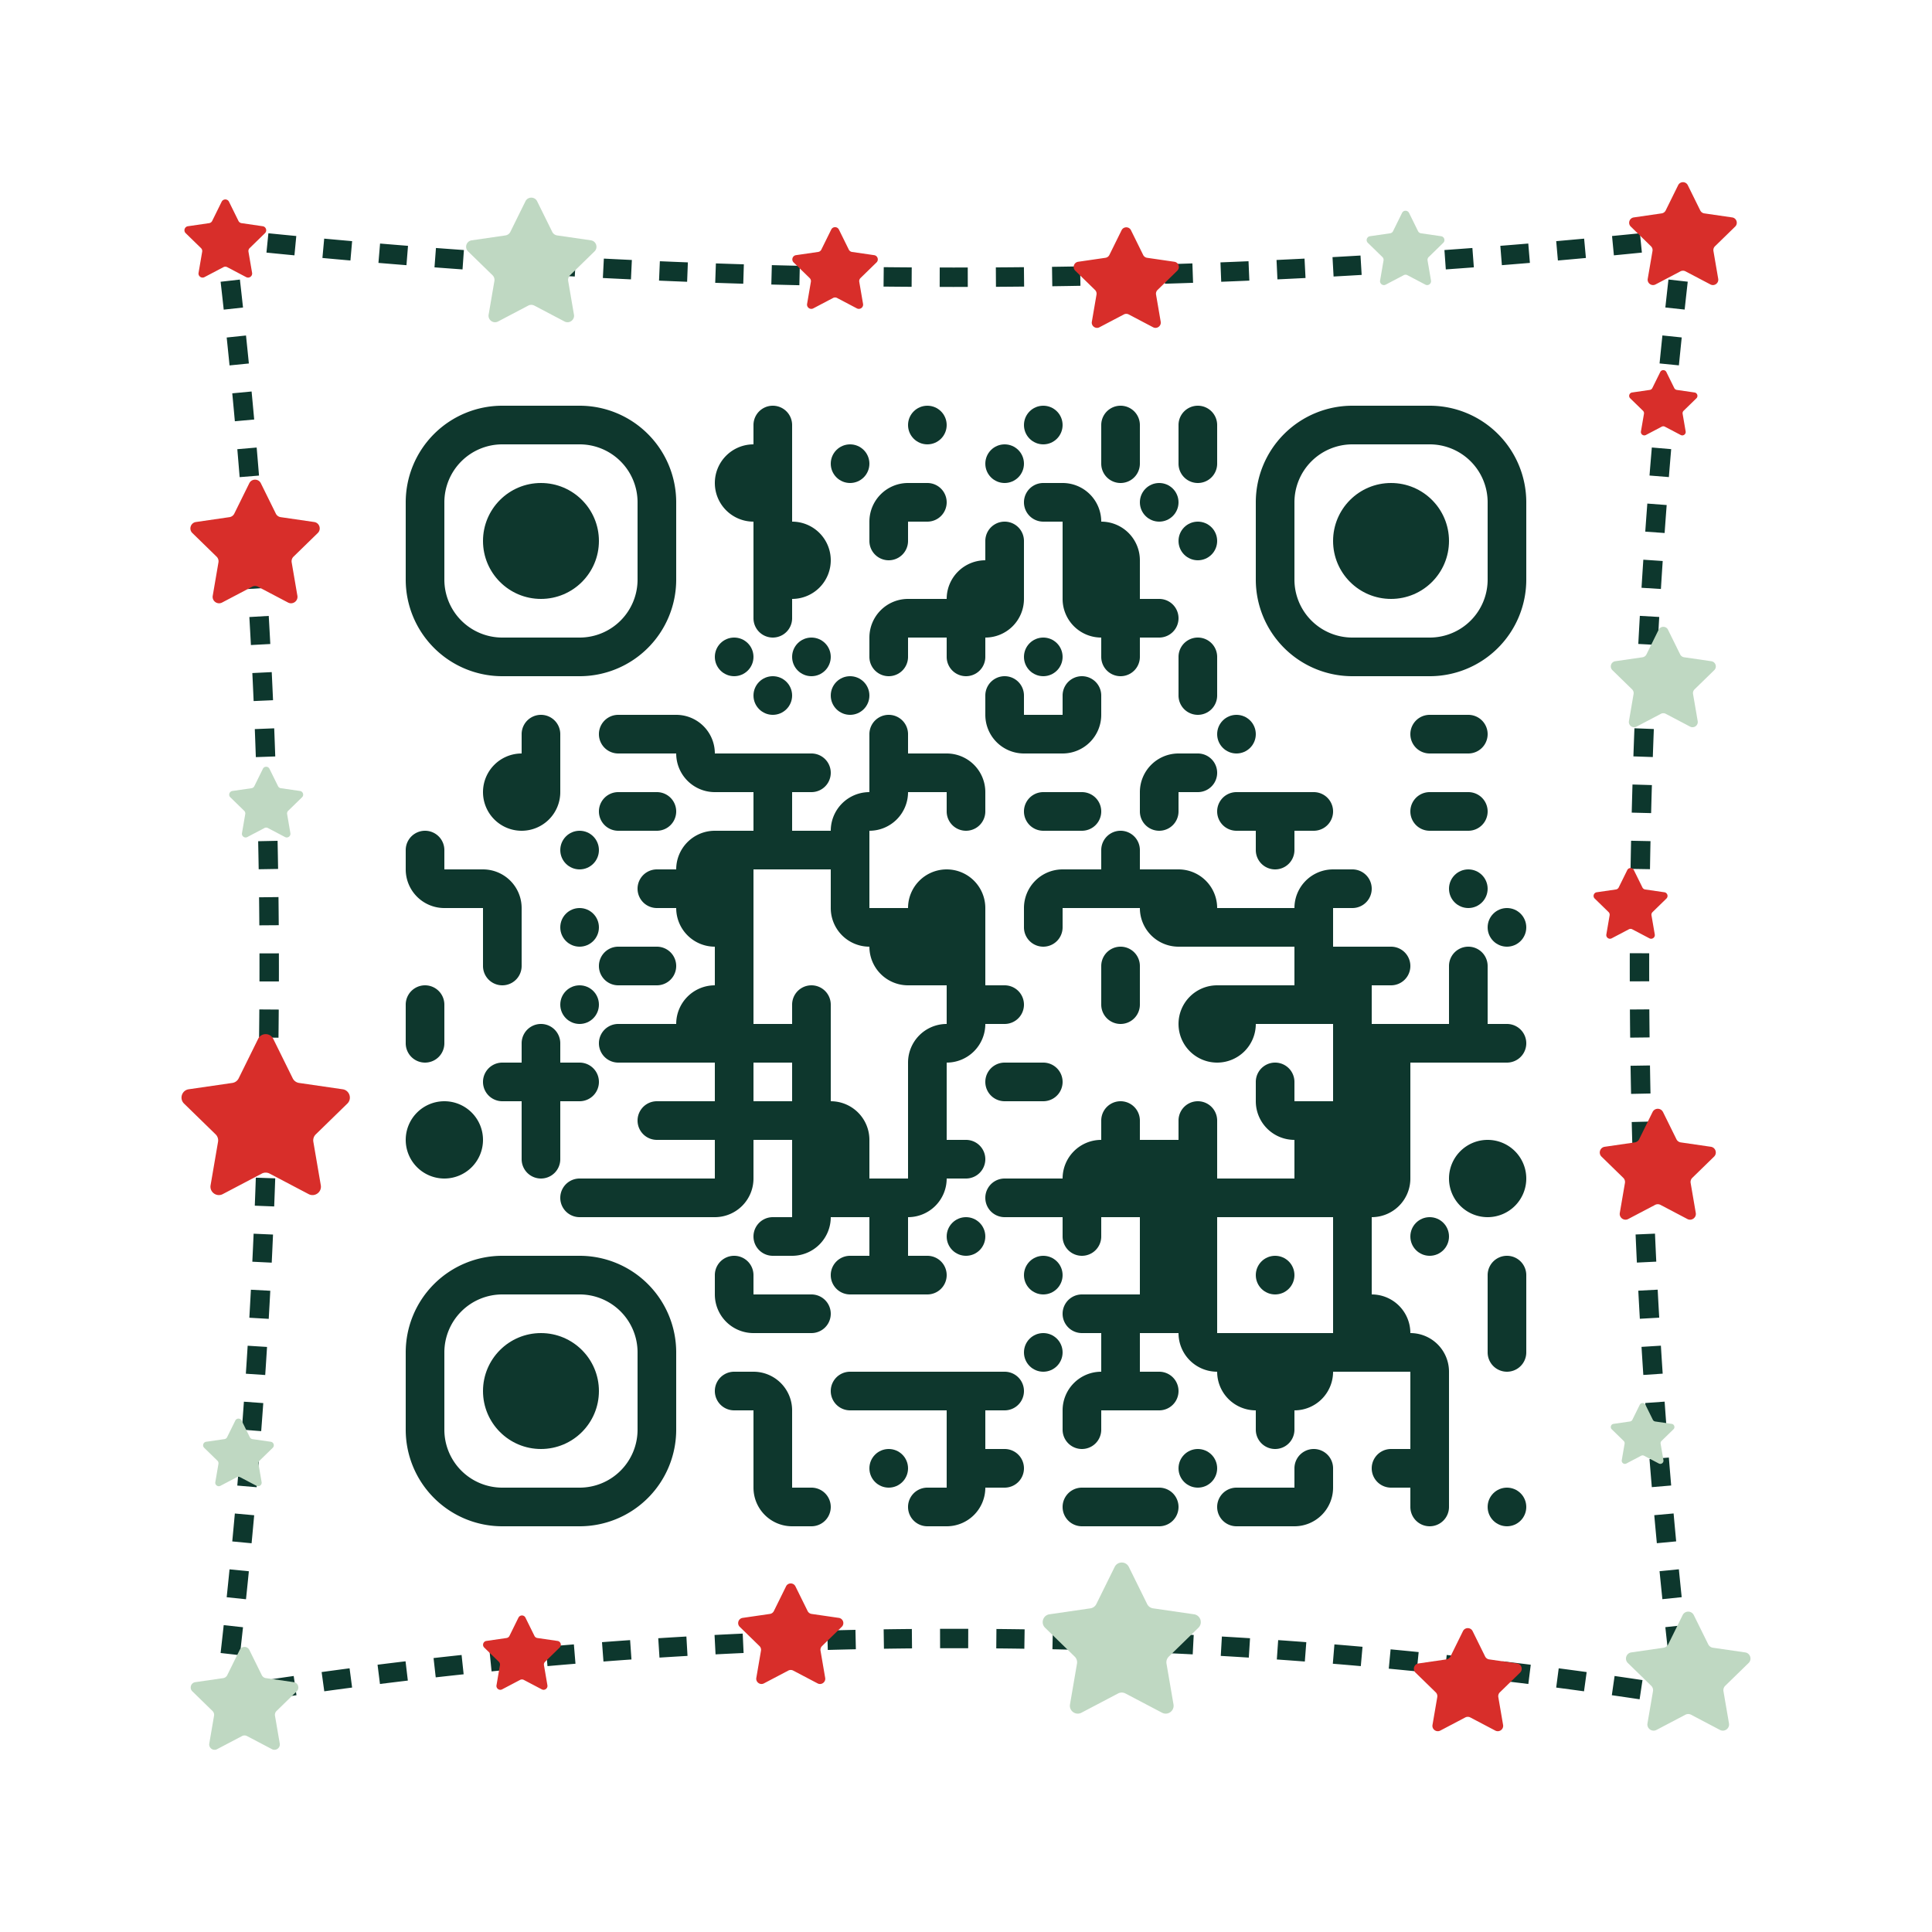 <svg id="svgQrWrapper" viewBox="0 0 300 300" xmlns="http://www.w3.org/2000/svg" xmlns:xlink="http://www.w3.org/1999/xlink" style="width: 100%; height: 100%; background-color: rgb(255, 255, 255, 0);"><svg xmlns="http://www.w3.org/2000/svg" viewBox="0 0 2000 2000" width="300" height="300" fill="none"><g><defs><style>.cls-chr61{fill:#d82e2a}.cls-chr62{fill:#bfd8c2}.cls-chr63{fill:#0d372d}</style></defs><path d="m1753.77 1767.89-13.15-2.09c-4.84-.77-9.69-1.54-14.57-2.3l3.1-19.86c.5.08 1 .16 1.5.23l-.18-1.51 19.96-2.34c.58 4.9 1.15 9.78 1.74 14.65l1.58 13.22ZM1697.32 1759.1c-9.52-1.43-19.2-2.85-28.76-4.22l2.86-19.9c9.6 1.38 19.32 2.81 28.88 4.24l-2.98 19.88Zm-1419.18 0-2.98-19.88c9.58-1.44 19.3-2.86 28.88-4.24l2.86 19.9c-9.54 1.37-19.22 2.79-28.76 4.22Zm1361.63-8.27c-9.56-1.31-19.26-2.62-28.81-3.87l2.62-19.93c9.59 1.26 19.33 2.57 28.93 3.89l-2.74 19.91Zm-1304.08 0-2.74-19.92c9.63-1.32 19.36-2.63 28.93-3.89l2.62 19.93c-9.53 1.25-19.22 2.55-28.81 3.87Zm1246.44-7.57c-9.56-1.2-19.27-2.38-28.86-3.52l2.38-19.96c9.62 1.15 19.37 2.33 28.98 3.54l-2.5 19.95Zm-1188.79 0-2.5-19.95c9.61-1.2 19.36-2.39 28.98-3.54l2.38 19.96c-9.58 1.14-19.29 2.32-28.86 3.52Zm1131.06-6.87c-9.58-1.08-19.3-2.15-28.9-3.17l2.13-19.99c9.64 1.03 19.4 2.1 29.02 3.18l-2.25 19.98Zm-1073.33 0-2.25-19.98c9.62-1.08 19.38-2.16 29.02-3.18l2.13 19.99c-9.59 1.02-19.32 2.09-28.9 3.17Zm1015.52-6.17c-9.59-.96-19.33-1.91-28.93-2.82l1.89-20.01c9.65.91 19.42 1.86 29.05 2.83l-2.01 20Zm-957.7 0-2.01-20c9.62-.97 19.4-1.92 29.05-2.83l1.89 20.01c-9.61.91-19.35 1.86-28.93 2.82Zm899.82-5.46c-9.58-.85-19.32-1.68-28.97-2.47l1.65-20.03c9.68.8 19.47 1.63 29.09 2.48l-1.77 20.02Zm-841.94 0-1.77-20.02c9.62-.85 19.41-1.68 29.09-2.48l1.65 20.03c-9.64.79-19.39 1.62-28.97 2.47Zm783.99-4.76c-9.65-.73-19.41-1.45-28.99-2.12l1.4-20.05c9.63.67 19.42 1.39 29.12 2.13l-1.53 20.04Zm-726.05 0-1.52-20.04c9.69-.74 19.49-1.45 29.11-2.13l1.4 20.05c-9.59.67-19.34 1.38-28.99 2.12Zm668.05-4.06c-9.66-.62-19.42-1.21-29.02-1.76l1.16-20.07c9.63.56 19.44 1.15 29.14 1.77l-1.28 20.06Zm-610.06 0-1.28-20.06c9.73-.62 19.54-1.22 29.14-1.77l1.16 20.07c-9.56.55-19.33 1.15-29.02 1.76Zm552.01-3.35c-9.61-.5-19.38-.97-29.04-1.41l.91-20.08c9.69.44 19.5.92 29.16 1.42l-1.04 20.08Zm-493.97 0-1.04-20.08c9.65-.5 19.46-.98 29.16-1.42l.92 20.08c-9.65.44-19.42.92-29.04 1.41Zm435.89-2.65c-9.65-.38-19.42-.74-29.05-1.06l.67-20.09c9.67.32 19.48.68 29.17 1.06l-.79 20.09Zm-377.81 0-.79-20.09c9.69-.38 19.51-.74 29.17-1.06l.67 20.09c-9.63.32-19.4.68-29.05 1.06Zm58.11-1.94-.55-20.09c9.72-.27 19.54-.5 29.18-.71l.43 20.1c-9.6.2-19.38.44-29.06.71Zm261.6 0c-9.65-.26-19.43-.5-29.06-.71l.43-20.1c9.67.21 19.49.44 29.18.71l-.55 20.09Zm-58.13-1.24c-9.63-.15-19.41-.27-29.07-.35l.18-20.1c9.7.09 19.52.21 29.19.35l-.3 20.1Zm-145.34 0-.3-20.1c9.67-.15 19.49-.27 29.19-.35l.18 20.1c-9.66.09-19.44.21-29.07.35Zm87.21-.53c-4.26-.01-8.54-.02-12.82-.02h-1.72c-4.85 0-9.7 0-14.54.02l-.06-20.1c4.86-.01 9.72-.02 14.6-.02h1.72c4.3 0 8.59 0 12.88.02l-.06 20.1ZM221.67 1767.89l1.6-13.23c.59-4.87 1.17-9.75 1.75-14.65l19.96 2.37-.18 1.49c.5-.08.99-.15 1.49-.23l3.1 19.86c-4.88.76-9.73 1.53-14.57 2.3l-13.16 2.1ZM248.34 1713.45l-19.97-2.27c1.09-9.58 2.17-19.29 3.21-28.85l19.98 2.18c-1.05 9.59-2.13 19.33-3.22 28.95Zm6.32-57.91-19.99-2.09c1.01-9.67 2-19.39 2.95-28.88l20 1.99c-.95 9.53-1.94 19.27-2.96 28.98Zm5.78-57.96-20.01-1.9c.93-9.74 1.83-19.47 2.68-28.91l20.02 1.81c-.86 9.47-1.76 19.23-2.69 29Zm5.24-58.01-20.03-1.72c.83-9.62 1.64-19.36 2.41-28.93l20.04 1.62c-.78 9.61-1.59 19.37-2.42 29.03Zm4.71-58.06-20.04-1.53c.75-9.77 1.47-19.51 2.14-28.95l20.05 1.44c-.68 9.48-1.4 19.25-2.15 29.05Zm4.17-58.1-20.06-1.35c.65-9.64 1.28-19.39 1.88-28.97l20.06 1.25c-.6 9.62-1.23 19.39-1.88 29.06Zm3.63-58.14-20.07-1.16c.55-9.58 1.09-19.33 1.61-28.99l20.07 1.07c-.52 9.69-1.06 19.47-1.61 29.08Zm3.1-58.17-20.08-.98c.47-9.72.92-19.48 1.34-29l20.08.88c-.42 9.56-.87 19.34-1.34 29.1Zm2.56-58.19-20.09-.79c.37-9.52.74-19.28 1.07-29.01l20.09.7c-.34 9.76-.7 19.55-1.08 29.11Zm2.02-58.22-20.09-.6c.29-9.64.56-19.32.81-29.02l20.1.51c-.25 9.74-.52 19.44-.81 29.11Zm1.48-58.23-20.1-.42c.2-9.67.38-19.43.54-29.03l20.1.33c-.16 9.62-.34 19.42-.54 29.12Zm.94-58.24-20.1-.23c.11-9.65.2-19.32.27-29.03l20.1.14c-.07 9.74-.16 19.45-.27 29.12Zm.41-58.2-20.1-.05c.01-4.85.02-9.7.02-14.56 0-4.31 0-8.63-.01-12.95v-1.52l20.1-.04v1.52c.01 4.34.02 8.67.02 12.99 0 4.88 0 9.75-.02 14.61Zm-20.24-58.11c-.07-9.66-.16-19.43-.27-29.03l20.1-.23c.11 9.63.2 19.43.27 29.12l-20.1.14Zm-.67-58.06c-.16-9.59-.34-19.36-.54-29.03l20.1-.42c.2 9.7.38 19.5.54 29.12l-20.1.33Zm-1.21-58.05c-.25-9.73-.52-19.49-.8-29.02l20.09-.61c.29 9.56.56 19.35.81 29.12l-20.1.51Zm-1.74-58.04c-.34-9.73-.7-19.49-1.07-29.01l20.09-.79c.38 9.56.74 19.35 1.08 29.11l-20.09.7Zm-2.28-58.02c-.42-9.59-.87-19.35-1.34-29l20.08-.98c.47 9.69.92 19.48 1.35 29.09l-20.08.88Zm-2.82-58c-.51-9.66-1.05-19.41-1.61-28.99l20.07-1.16c.56 9.61 1.1 19.39 1.61 29.08l-20.07 1.07Zm-3.35-57.97c-.6-9.59-1.23-19.33-1.88-28.97l20.06-1.35c.65 9.67 1.28 19.45 1.88 29.06l-20.06 1.25Zm-3.89-57.94c-.7-9.69-1.41-19.34-2.14-28.95l20.04-1.53c.74 9.64 1.45 19.32 2.15 29.04l-20.05 1.44Zm-4.42-57.9c-.78-9.58-1.59-19.31-2.41-28.93l20.03-1.72c.83 9.65 1.64 19.42 2.42 29.03l-20.04 1.62Zm-4.96-57.85c-.87-9.64-1.77-19.37-2.68-28.91l20.01-1.9c.91 9.57 1.81 19.33 2.69 29l-20.02 1.81Zm-5.5-57.81c-.95-9.5-1.94-19.21-2.95-28.88l19.99-2.09c1.01 9.7 2.01 19.45 2.96 28.98l-20 1.99Zm-6.03-57.75c-1.04-9.57-2.12-19.27-3.21-28.85l19.97-2.27c1.09 9.61 2.18 19.35 3.22 28.95l-19.98 2.18ZM225.02 262.77c-.58-4.9-1.16-9.78-1.75-14.65l-1.52-12.54 12.56 1.34c4.88.52 9.77 1.04 14.68 1.55l-2.09 19.99c-.73-.08-1.45-.15-2.18-.23.09.72.17 1.45.26 2.17l-19.96 2.37ZM987.73 297.04c-5 0-9.99 0-14.98-.02l.04-20.1a7018 7018 0 0 0 29.02 0l.04 20.1c-4.72 0-9.42.01-14.13.01Zm43.28-.13-.12-20.1c9.72-.06 19.41-.14 29.07-.24l.21 20.1c-9.69.1-19.41.18-29.16.24Zm-87.32 0c-9.71-.06-19.4-.14-29.05-.24l.21-20.1c9.63.1 19.28.18 28.97.24l-.12 20.1Zm145.63-.59-.29-20.1c9.72-.14 19.41-.3 29.07-.47l.37 20.1c-9.69.18-19.41.34-29.15.47Zm-203.73 0c-9.71-.14-19.39-.3-29.05-.48l.37-20.1c9.63.18 19.28.33 28.97.47l-.29 20.1Zm262.03-1.06-.45-20.1c9.72-.22 19.41-.46 29.07-.71l.53 20.09c-9.69.26-19.4.5-29.15.71Zm-320.12 0c-9.71-.22-19.39-.46-29.04-.71l.53-20.09c9.62.26 19.28.49 28.96.71l-.45 20.1Zm378.42-1.54-.62-20.09c9.72-.3 19.4-.61 29.06-.95l.7 20.09c-9.68.34-19.4.65-29.14.95Zm-436.5 0c-9.71-.3-19.39-.61-29.04-.95l.7-20.09c9.62.33 19.27.65 28.95.95l-.61 20.09Zm-58.12-2.02c-9.73-.38-19.42-.77-29.08-1.19l.86-20.08c9.63.41 19.3.81 29 1.18l-.78 20.09Zm552.89 0-.78-20.09c9.71-.38 19.4-.77 29.05-1.19l.86 20.08c-9.68.42-19.39.81-29.13 1.19Zm-611.05-2.49c-9.72-.46-19.41-.93-29.07-1.42l1.03-20.08c9.63.49 19.29.96 28.99 1.42l-.94 20.08Zm669.25 0-.94-20.08c9.7-.46 19.36-.93 28.99-1.42l1.03 20.08c-9.66.49-19.35.97-29.07 1.42ZM595 286.25c-9.72-.54-19.41-1.09-29.06-1.66l1.19-20.07c9.62.57 19.28 1.12 28.98 1.66L595 286.25Zm785.52 0-1.11-20.07c9.69-.53 19.35-1.09 28.98-1.66l1.19 20.07c-9.65.57-19.34 1.13-29.06 1.66Zm-843.63-3.44c-9.72-.61-19.4-1.25-29.04-1.9l1.35-20.06c9.62.65 19.27 1.28 28.96 1.89l-1.27 20.06Zm901.73 0-1.27-20.06c9.69-.61 19.34-1.25 28.96-1.89l1.35 20.06c-9.64.65-19.33 1.28-29.04 1.9Zm-959.81-3.91c-9.71-.69-19.39-1.41-29.03-2.14l1.52-20.04c9.61.73 19.26 1.44 28.94 2.13l-1.43 20.05Zm1017.89 0-1.43-20.05c9.69-.69 19.33-1.4 28.94-2.13l1.52 20.04c-9.64.73-19.31 1.44-29.03 2.14Zm-1075.93-4.38c-9.71-.77-19.38-1.57-29.01-2.37l1.68-20.03c9.6.8 19.24 1.59 28.93 2.37l-1.6 20.04Zm1133.97 0-1.6-20.04c9.68-.77 19.32-1.56 28.93-2.37l1.68 20.03c-9.63.81-19.3 1.6-29.01 2.37Zm-1191.98-4.86c-9.7-.85-19.37-1.72-28.99-2.61l1.84-20.02c9.59.88 19.23 1.75 28.91 2.6l-1.76 20.02Zm1249.98 0-1.76-20.02c9.68-.85 19.31-1.72 28.91-2.6l1.84 20.02c-9.62.89-19.29 1.76-28.99 2.61Zm-1307.95-5.33c-9.7-.93-19.35-1.88-28.96-2.85l2.01-20c9.58.96 19.21 1.91 28.88 2.84l-1.92 20.01Zm1365.91 0-1.92-20.01c9.67-.93 19.3-1.88 28.88-2.84l2.01 20c-9.61.96-19.27 1.91-28.96 2.85ZM1750.45 262.76l-19.96-2.34c.09-.73.17-1.46.26-2.19-.73.08-1.46.15-2.19.23l-2.09-19.99c4.91-.51 9.8-1.03 14.68-1.55l12.55-1.34-1.5 12.53c-.58 4.87-1.16 9.75-1.74 14.65ZM1727.15 1713.38c-1.08-9.6-2.15-19.25-3.2-28.95l19.99-2.16c1.05 9.67 2.11 19.29 3.19 28.86l-19.97 2.25Zm-6.26-57.91c-1-9.7-1.99-19.45-2.93-28.98l20-1.98c.94 9.49 1.92 19.21 2.92 28.88l-20 2.07Zm-5.73-57.96c-.9-9.58-1.8-19.33-2.67-29l20.02-1.79c.86 9.64 1.76 19.36 2.66 28.91l-20.01 1.89Zm-5.2-58.02c-.81-9.52-1.62-19.28-2.4-29.03l20.04-1.61c.78 9.71 1.59 19.45 2.39 28.93l-20.03 1.7Zm-4.67-58.06c-.73-9.64-1.44-19.32-2.13-29.04l20.05-1.43c.69 9.69 1.4 19.34 2.13 28.95l-20.04 1.52Zm-4.13-58.1c-.64-9.67-1.27-19.45-1.87-29.06l20.06-1.24c.59 9.59 1.22 19.33 1.86 28.97l-20.06 1.34Zm-3.6-58.14c-.55-9.65-1.09-19.35-1.6-29.08l20.07-1.06c.51 9.7 1.04 19.36 1.6 28.99l-20.07 1.15Zm-3.07-58.17c-.46-9.66-.91-19.36-1.33-29.09l20.08-.88c.42 9.7.87 19.37 1.33 29l-20.08.97Zm-2.54-58.19c-.38-9.62-.74-19.42-1.07-29.11l20.09-.69c.33 9.66.69 19.42 1.06 29.01l-20.09.78Zm-2-58.21c-.29-9.63-.56-19.42-.8-29.11l20.1-.51c.24 9.66.51 19.42.8 29.02l-20.09.6Zm-1.47-58.23c-.2-9.67-.38-19.38-.53-29.12l20.1-.32c.16 9.71.33 19.38.53 29.03l-20.1.41Zm-.93-58.24c-.11-9.63-.2-19.43-.27-29.12l20.1-.14c.07 9.66.16 19.43.27 29.03l-20.1.23Zm-.4-58.25c-.01-4.85-.02-9.68-.02-14.52s0-9.75.02-14.61l20.1.04c-.01 4.85-.02 9.7-.02 14.56s0 9.64.02 14.47l-20.1.05Zm20.23-58.06-20.1-.14c.07-9.74.16-19.45.27-29.12l20.1.23c-.11 9.65-.2 19.32-.27 29.03Zm.67-58.06-20.1-.33c.16-9.74.34-19.44.54-29.12l20.1.41c-.2 9.64-.38 19.32-.53 29.03Zm1.2-58.05-20.1-.51c.25-9.74.51-19.44.8-29.11l20.09.6c-.29 9.64-.55 19.31-.8 29.02Zm1.73-58.04-20.09-.69c.33-9.74.69-19.44 1.07-29.1l20.09.78c-.38 9.64-.73 19.31-1.06 29.01Zm2.26-58.02-20.08-.88c.42-9.73.87-19.43 1.34-29.09l20.08.97c-.46 9.63-.91 19.3-1.33 29Zm2.79-58-20.07-1.06c.51-9.69 1.05-19.47 1.6-29.08l20.07 1.15c-.55 9.58-1.09 19.33-1.6 28.99Zm3.33-57.97-20.06-1.24c.6-9.62 1.22-19.4 1.87-29.06l20.06 1.34c-.64 9.64-1.27 19.39-1.86 28.97Zm3.86-57.93-20.05-1.43c.69-9.72 1.4-19.41 2.13-29.05l20.04 1.52c-.73 9.61-1.44 19.26-2.13 28.95Zm4.39-57.9-20.04-1.61c.76-9.47 1.57-19.23 2.4-29.02l20.03 1.7c-.83 9.76-1.63 19.49-2.39 28.93Zm4.92-57.85-20.02-1.79c.87-9.71 1.76-19.38 2.67-29l20.01 1.89c-.9 9.59-1.79 19.23-2.66 28.91Zm5.45-57.81-20-1.98c.94-9.53 1.93-19.28 2.93-28.98l20 2.07c-1 9.67-1.98 19.39-2.92 28.88Zm5.98-57.75-19.99-2.16c1.05-9.7 2.12-19.35 3.2-28.95l19.97 2.25c-1.08 9.57-2.14 19.19-3.19 28.86Z" class="cls-chr63"/><path d="m556.04 208.35 15.63 31.67a6.73 6.73 0 0 0 5.07 3.68l34.95 5.08c5.52.8 7.73 7.59 3.73 11.49l-25.29 24.65a6.747 6.747 0 0 0-1.94 5.96l5.97 34.81c.94 5.5-4.83 9.7-9.77 7.1l-31.26-16.44a6.748 6.748 0 0 0-6.27 0l-31.26 16.44c-4.94 2.6-10.71-1.6-9.77-7.1l5.97-34.81c.37-2.18-.35-4.41-1.94-5.96l-25.29-24.65c-4-3.9-1.79-10.68 3.73-11.49l34.95-5.08c2.19-.32 4.09-1.7 5.07-3.68l15.63-31.67c2.47-5 9.61-5 12.08 0Z" class="cls-chr62"/><path d="m868.43 237.62 10.25 20.77c.64 1.3 1.89 2.21 3.32 2.42l22.92 3.33c3.62.53 5.07 4.98 2.45 7.53l-16.59 16.17a4.407 4.407 0 0 0-1.27 3.91l3.92 22.83c.62 3.61-3.17 6.36-6.41 4.65l-20.5-10.78a4.395 4.395 0 0 0-4.11 0l-20.5 10.78c-3.24 1.7-7.02-1.05-6.41-4.65l3.92-22.83c.25-1.43-.23-2.89-1.27-3.91l-16.59-16.17c-2.62-2.55-1.17-7 2.45-7.53l22.92-3.33a4.392 4.392 0 0 0 3.32-2.42l10.25-20.77c1.62-3.28 6.3-3.28 7.92 0ZM1170.79 238.35l12.61 25.56c.79 1.6 2.32 2.72 4.09 2.97l28.21 4.1c4.46.65 6.24 6.12 3.01 9.27l-20.41 19.9a5.417 5.417 0 0 0-1.56 4.81l4.82 28.09c.76 4.44-3.9 7.82-7.88 5.73l-25.23-13.26a5.453 5.453 0 0 0-5.06 0l-25.23 13.26c-3.99 2.1-8.65-1.29-7.88-5.73l4.82-28.09c.3-1.76-.28-3.56-1.56-4.81l-20.41-19.9c-3.23-3.14-1.45-8.62 3.01-9.27l28.21-4.1c1.77-.26 3.3-1.37 4.09-2.97l12.62-25.56c1.99-4.04 7.75-4.04 9.75 0Z" class="cls-chr61"/><path d="m1458.64 220.41 9.32 18.89a4.025 4.025 0 0 0 3.02 2.2l20.85 3.03c3.29.48 4.61 4.53 2.23 6.85l-15.09 14.71a4.02 4.02 0 0 0-1.16 3.56l3.56 20.77c.56 3.28-2.88 5.78-5.83 4.23l-18.65-9.8a3.993 3.993 0 0 0-3.74 0l-18.65 9.8c-2.95 1.55-6.39-.95-5.83-4.23l3.56-20.77c.22-1.3-.21-2.63-1.16-3.56l-15.09-14.71c-2.38-2.32-1.07-6.37 2.23-6.85l20.85-3.03a3.99 3.99 0 0 0 3.02-2.2l9.32-18.89c1.47-2.99 5.73-2.99 7.2 0Z" class="cls-chr62"/><path d="m1747.19 191.7 12.91 26.15a5.561 5.561 0 0 0 4.19 3.04l28.86 4.19c4.56.66 6.38 6.27 3.08 9.48l-20.88 20.36a5.563 5.563 0 0 0-1.6 4.92l4.93 28.75c.78 4.54-3.99 8.01-8.07 5.86l-25.82-13.57a5.56 5.56 0 0 0-5.17 0l-25.82 13.57c-4.08 2.14-8.85-1.32-8.07-5.86l4.93-28.75c.31-1.8-.29-3.64-1.6-4.92l-20.88-20.36c-3.3-3.22-1.48-8.82 3.08-9.48l28.86-4.19c1.81-.26 3.38-1.4 4.19-3.04l12.91-26.15c2.04-4.13 7.93-4.13 9.97 0ZM1725 385.12l8.19 16.59a3.536 3.536 0 0 0 2.66 1.93l18.31 2.66c2.89.42 4.05 3.98 1.95 6.02l-13.25 12.91c-.83.81-1.21 1.98-1.01 3.12l3.13 18.24c.49 2.88-2.53 5.08-5.12 3.72l-16.38-8.61a3.523 3.523 0 0 0-3.28 0l-16.38 8.61c-2.59 1.36-5.61-.84-5.12-3.72l3.13-18.24c.2-1.14-.18-2.31-1.01-3.12l-13.25-12.91c-2.09-2.04-.94-5.6 1.95-6.02l18.31-2.66c1.15-.17 2.14-.89 2.66-1.93l8.19-16.59c1.29-2.62 5.03-2.62 6.33 0Z" class="cls-chr61"/><path d="m1726.71 651.9 12.6 25.53c.79 1.6 2.32 2.71 4.09 2.97l28.17 4.09c4.45.65 6.23 6.12 3.01 9.26l-20.38 19.87a5.426 5.426 0 0 0-1.56 4.8l4.81 28.06c.76 4.43-3.89 7.81-7.87 5.72l-25.19-13.25a5.432 5.432 0 0 0-5.05 0l-25.2 13.25c-3.98 2.09-8.63-1.29-7.87-5.72l4.81-28.06c.3-1.76-.28-3.56-1.56-4.8l-20.38-19.87c-3.22-3.14-1.44-8.61 3.01-9.26l28.17-4.09c1.77-.26 3.3-1.37 4.09-2.97l12.6-25.53c1.99-4.03 7.74-4.03 9.73 0Z" class="cls-chr62"/><path d="m1691.36 900.71 8.87 17.98a3.815 3.815 0 0 0 2.88 2.09l19.84 2.88c3.13.46 4.39 4.31 2.12 6.52l-14.35 13.99c-.9.88-1.31 2.14-1.1 3.38l3.39 19.76c.54 3.12-2.74 5.5-5.54 4.03l-17.74-9.33a3.801 3.801 0 0 0-3.56 0l-17.74 9.33c-2.8 1.47-6.08-.91-5.54-4.03l3.39-19.76c.21-1.24-.2-2.5-1.1-3.38l-14.35-13.99c-2.27-2.21-1.02-6.06 2.12-6.52l19.84-2.88c1.24-.18 2.32-.96 2.88-2.09l8.87-17.98c1.4-2.84 5.45-2.84 6.85 0Z" class="cls-chr61"/><path d="m1703.37 1454.24 7.63 15.47c.48.97 1.41 1.64 2.48 1.8l17.07 2.48c2.7.39 3.77 3.71 1.82 5.61l-12.35 12.04c-.78.76-1.13 1.84-.95 2.91l2.92 17c.46 2.69-2.36 4.74-4.77 3.47l-15.27-8.03c-.96-.5-2.1-.5-3.06 0l-15.27 8.03c-2.41 1.27-5.23-.78-4.77-3.47l2.92-17c.18-1.07-.17-2.16-.95-2.91l-12.35-12.04c-1.95-1.9-.87-5.22 1.82-5.61l17.07-2.48c1.07-.16 2-.83 2.48-1.8l7.63-15.47c1.21-2.44 4.69-2.44 5.9 0ZM1753.42 1671.95l14.93 30.25c.94 1.9 2.75 3.21 4.84 3.52l33.39 4.85c5.28.77 7.38 7.25 3.56 10.97l-24.16 23.55a6.417 6.417 0 0 0-1.85 5.69l5.7 33.25c.9 5.25-4.61 9.26-9.33 6.78l-29.86-15.7a6.412 6.412 0 0 0-5.99 0l-29.86 15.7c-4.72 2.48-10.23-1.53-9.33-6.78l5.7-33.25a6.4 6.4 0 0 0-1.85-5.69l-24.16-23.55c-3.82-3.72-1.71-10.2 3.56-10.97l33.39-4.85c2.09-.3 3.91-1.62 4.84-3.52l14.93-30.25c2.36-4.78 9.18-4.78 11.54 0Z" class="cls-chr62"/><path d="m1721.53 1151.14 13.91 28.19c.87 1.77 2.56 3 4.51 3.28l31.11 4.52c4.92.71 6.88 6.76 3.32 10.22l-22.51 21.95a5.988 5.988 0 0 0-1.72 5.31l5.31 30.99c.84 4.9-4.3 8.63-8.7 6.32l-27.83-14.63a5.986 5.986 0 0 0-5.58 0l-27.83 14.63c-4.4 2.31-9.54-1.42-8.7-6.32l5.31-30.99c.33-1.94-.31-3.93-1.72-5.31l-22.51-21.95c-3.56-3.47-1.59-9.51 3.32-10.22l31.11-4.52a5.978 5.978 0 0 0 4.51-3.28l13.91-28.19c2.2-4.45 8.55-4.45 10.75 0ZM1514.46 1688.54l-12.93 26.2a5.596 5.596 0 0 1-4.19 3.05l-28.92 4.2c-4.57.66-6.39 6.28-3.09 9.5l20.93 20.4a5.573 5.573 0 0 1 1.6 4.93l-4.94 28.8c-.78 4.55 4 8.02 8.08 5.87l25.86-13.6a5.58 5.58 0 0 1 5.18 0l25.87 13.6c4.09 2.15 8.86-1.32 8.08-5.87l-4.94-28.8c-.31-1.81.29-3.65 1.6-4.93l20.93-20.4c3.31-3.22 1.48-8.84-3.09-9.5l-28.92-4.2a5.55 5.55 0 0 1-4.19-3.05l-12.93-26.2c-2.04-4.14-7.95-4.14-9.99 0Z" class="cls-chr61"/><path d="m1153.9 1622.07-18.96 38.41a8.18 8.18 0 0 1-6.15 4.47l-42.39 6.16c-6.7.97-9.37 9.2-4.53 13.93l30.68 29.9a8.198 8.198 0 0 1 2.35 7.23l-7.24 42.22c-1.14 6.67 5.86 11.76 11.85 8.61l37.92-19.93a8.17 8.17 0 0 1 7.6 0l37.92 19.93c5.99 3.15 12.99-1.94 11.85-8.61l-7.24-42.22a8.17 8.17 0 0 1 2.35-7.23l30.68-29.9c4.85-4.72 2.17-12.96-4.53-13.93l-42.39-6.16a8.18 8.18 0 0 1-6.15-4.47l-18.96-38.41c-3-6.07-11.65-6.07-14.65 0Z" class="cls-chr62"/><path d="m813.71 1642.2-12.61 25.56a5.418 5.418 0 0 1-4.09 2.97l-28.21 4.1c-4.46.65-6.24 6.12-3.01 9.27l20.41 19.9a5.417 5.417 0 0 1 1.56 4.81l-4.82 28.09c-.76 4.44 3.9 7.82 7.88 5.73l25.23-13.26c1.58-.83 3.47-.83 5.06 0l25.23 13.26c3.99 2.1 8.65-1.29 7.88-5.73l-4.82-28.09c-.3-1.76.28-3.56 1.56-4.81l20.41-19.9c3.23-3.14 1.45-8.62-3.01-9.27l-28.21-4.1a5.441 5.441 0 0 1-4.09-2.97l-12.62-25.56c-1.99-4.04-7.75-4.04-9.75 0ZM536.7 1674.57l-9.32 18.89a4.025 4.025 0 0 1-3.02 2.2l-20.85 3.03c-3.29.48-4.61 4.53-2.23 6.85l15.09 14.71a4.02 4.02 0 0 1 1.16 3.56l-3.56 20.77c-.56 3.28 2.88 5.78 5.83 4.23l18.65-9.8c1.17-.62 2.57-.62 3.74 0l18.65 9.8c2.95 1.55 6.39-.95 5.83-4.23l-3.56-20.77c-.22-1.3.21-2.63 1.16-3.56l15.09-14.71c2.38-2.32 1.07-6.37-2.23-6.85l-20.85-3.03a3.99 3.99 0 0 1-3.02-2.2l-9.32-18.89c-1.47-2.99-5.73-2.99-7.2 0Z" class="cls-chr61"/><path d="m248.14 1707.99-12.91 26.15a5.561 5.561 0 0 1-4.19 3.04l-28.86 4.19c-4.56.66-6.38 6.27-3.08 9.48l20.88 20.36a5.563 5.563 0 0 1 1.6 4.92l-4.93 28.75c-.78 4.54 3.99 8.01 8.07 5.86l25.82-13.57a5.56 5.56 0 0 1 5.17 0l25.82 13.57c4.08 2.14 8.85-1.32 8.07-5.86l-4.93-28.75c-.31-1.8.29-3.64 1.6-4.92l20.88-20.36c3.3-3.22 1.48-8.82-3.08-9.48l-28.86-4.19a5.561 5.561 0 0 1-4.19-3.04l-12.91-26.15c-2.04-4.13-7.93-4.13-9.97 0Z" class="cls-chr62"/><path d="m229.46 208.82-9.8 19.87a4.216 4.216 0 0 1-3.18 2.31l-21.92 3.19c-3.46.5-4.85 4.76-2.34 7.2l15.86 15.46c1 .97 1.45 2.37 1.21 3.74l-3.74 21.83c-.59 3.45 3.03 6.08 6.13 4.45l19.61-10.31c1.23-.65 2.7-.65 3.93 0l19.61 10.31c3.1 1.63 6.72-1 6.13-4.45l-3.74-21.83c-.23-1.37.22-2.77 1.21-3.74l15.86-15.46c2.51-2.44 1.12-6.7-2.34-7.2L250.03 231a4.216 4.216 0 0 1-3.18-2.31l-9.8-19.87c-1.55-3.14-6.02-3.14-7.57 0ZM258.05 500.27l-15.51 31.43a6.653 6.653 0 0 1-5.03 3.65l-34.68 5.04c-5.48.8-7.67 7.53-3.7 11.4l25.09 24.46a6.693 6.693 0 0 1 1.92 5.91l-5.92 34.54c-.94 5.46 4.79 9.62 9.69 7.04l31.02-16.31a6.704 6.704 0 0 1 6.22 0l31.02 16.31c4.9 2.58 10.63-1.59 9.69-7.04l-5.92-34.54c-.37-2.17.35-4.38 1.92-5.91l25.09-24.46c3.97-3.86 1.78-10.6-3.7-11.4l-34.68-5.04a6.676 6.676 0 0 1-5.03-3.65l-15.51-31.43c-2.45-4.97-9.53-4.97-11.98 0Z" class="cls-chr61"/><path d="m272.14 795.87-8.87 17.98a3.815 3.815 0 0 1-2.88 2.09l-19.84 2.88c-3.13.46-4.39 4.31-2.12 6.52l14.35 13.99c.9.88 1.31 2.14 1.1 3.38l-3.39 19.76c-.54 3.12 2.74 5.5 5.54 4.03l17.74-9.33c1.11-.59 2.44-.59 3.56 0l17.74 9.33c2.8 1.47 6.08-.91 5.54-4.03l-3.39-19.76c-.21-1.24.2-2.5 1.1-3.38l14.35-13.99c2.27-2.21 1.02-6.06-2.12-6.52l-19.84-2.88a3.832 3.832 0 0 1-2.88-2.09l-8.87-17.98c-1.4-2.84-5.45-2.84-6.85 0ZM243.59 1470.57l-8.48 17.19a3.64 3.64 0 0 1-2.75 2l-18.97 2.76c-3 .44-4.19 4.12-2.02 6.23l13.72 13.38c.86.84 1.25 2.05 1.05 3.23l-3.24 18.89c-.51 2.98 2.62 5.26 5.3 3.85l16.96-8.92a3.65 3.65 0 0 1 3.4 0l16.96 8.92c2.68 1.41 5.81-.87 5.3-3.85l-3.24-18.89c-.2-1.19.19-2.39 1.05-3.23l13.72-13.38c2.17-2.11.97-5.8-2.02-6.23l-18.97-2.76a3.64 3.64 0 0 1-2.75-2l-8.48-17.19c-1.34-2.72-5.21-2.72-6.55 0Z" class="cls-chr62"/><path d="m267.25 1075.38-20.19 40.91a8.701 8.701 0 0 1-6.55 4.76l-45.15 6.56c-7.13 1.04-9.98 9.8-4.82 14.83l32.67 31.85c2.05 2 2.99 4.88 2.5 7.7l-7.71 44.97c-1.22 7.1 6.24 12.52 12.62 9.17L271 1214.9a8.7 8.7 0 0 1 8.09 0l40.38 21.23c6.38 3.35 13.84-2.06 12.62-9.17l-7.71-44.97c-.48-2.82.45-5.7 2.5-7.7l32.67-31.85c5.16-5.03 2.31-13.8-4.82-14.83l-45.15-6.56a8.701 8.701 0 0 1-6.55-4.76l-20.19-40.91c-3.19-6.46-12.41-6.46-15.6 0Z" class="cls-chr61"/><g transform="translate(400, 400)scale(4)" fill="none"><svg width="300" height="300"><style>.background-color{ fill: #fff; }.dot-color{ fill: #0e372d; }.corners-square-color-0-0{ fill: #0e372d; }.corners-dot-color-0-0{ fill: #0e372d; }.corners-square-color-1-0{ fill: #0e372d; }.corners-dot-color-1-0{ fill: #0e372d; }.corners-square-color-0-1{ fill: #0e372d; }.corners-dot-color-0-1{ fill: #0e372d; }</style><defs/><g class="dot-color"><path d="M 5 115v 10h 5a 5 5, 0, 0, 0, 0 -10" transform="rotate(-90,10,120)"/><path d="M 5 125v 10h 10a 10 10, 0, 0, 0, -10 -10" transform="rotate(180,10,130)"/><path d="M 5 155v 10h 5a 5 5, 0, 0, 0, 0 -10" transform="rotate(-90,10,160)"/><path d="M 5 165v 10h 5a 5 5, 0, 0, 0, 0 -10" transform="rotate(90,10,170)"/><path d="M 5 185v 10h 10a 10 10, 0, 0, 0, -10 -10" transform="rotate(-90,10,190)"/><path d="M 5 195v 10h 10a 10 10, 0, 0, 0, -10 -10" transform="rotate(180,10,200)"/><rect x="15" y="125" width="10" height="10" transform="rotate(0,20,130)"/><path d="M 15 185v 10h 10a 10 10, 0, 0, 0, -10 -10" transform="rotate(0,20,190)"/><path d="M 15 195v 10h 10a 10 10, 0, 0, 0, -10 -10" transform="rotate(90,20,200)"/><path d="M 25 95v 10h 10a 10 10, 0, 0, 0, -10 -10" transform="rotate(-90,30,100)"/><path d="M 25 105v 10h 10a 10 10, 0, 0, 0, -10 -10" transform="rotate(180,30,110)"/><path d="M 25 125v 10h 10a 10 10, 0, 0, 0, -10 -10" transform="rotate(0,30,130)"/><rect x="25" y="135" width="10" height="10" transform="rotate(0,30,140)"/><path d="M 25 145v 10h 5a 5 5, 0, 0, 0, 0 -10" transform="rotate(90,30,150)"/><path d="M 25 175v 10h 5a 5 5, 0, 0, 0, 0 -10" transform="rotate(180,30,180)"/><path d="M 35 85v 10h 5a 5 5, 0, 0, 0, 0 -10" transform="rotate(-90,40,90)"/><rect x="35" y="95" width="10" height="10" transform="rotate(0,40,100)"/><path d="M 35 105v 10h 10a 10 10, 0, 0, 0, -10 -10" transform="rotate(90,40,110)"/><path d="M 35 165v 10h 5a 5 5, 0, 0, 0, 0 -10" transform="rotate(-90,40,170)"/><rect x="35" y="175" width="10" height="10" transform="rotate(0,40,180)"/><rect x="35" y="185" width="10" height="10" transform="rotate(0,40,190)"/><path d="M 35 195v 10h 5a 5 5, 0, 0, 0, 0 -10" transform="rotate(90,40,200)"/><circle cx="50" cy="120" r="5" transform="rotate(0,50,120)"/><circle cx="50" cy="140" r="5" transform="rotate(0,50,140)"/><circle cx="50" cy="160" r="5" transform="rotate(0,50,160)"/><path d="M 45 175v 10h 5a 5 5, 0, 0, 0, 0 -10" transform="rotate(0,50,180)"/><path d="M 45 205v 10h 5a 5 5, 0, 0, 0, 0 -10" transform="rotate(180,50,210)"/><path d="M 55 85v 10h 5a 5 5, 0, 0, 0, 0 -10" transform="rotate(180,60,90)"/><path d="M 55 105v 10h 5a 5 5, 0, 0, 0, 0 -10" transform="rotate(180,60,110)"/><path d="M 55 145v 10h 5a 5 5, 0, 0, 0, 0 -10" transform="rotate(180,60,150)"/><path d="M 55 165v 10h 5a 5 5, 0, 0, 0, 0 -10" transform="rotate(180,60,170)"/><rect x="55" y="205" width="10" height="10" transform="rotate(0,60,210)"/><rect x="65" y="85" width="10" height="10" transform="rotate(0,70,90)"/><path d="M 65 105v 10h 5a 5 5, 0, 0, 0, 0 -10" transform="rotate(0,70,110)"/><path d="M 65 125v 10h 5a 5 5, 0, 0, 0, 0 -10" transform="rotate(180,70,130)"/><path d="M 65 145v 10h 5a 5 5, 0, 0, 0, 0 -10" transform="rotate(0,70,150)"/><rect x="65" y="165" width="10" height="10" transform="rotate(0,70,170)"/><path d="M 65 185v 10h 5a 5 5, 0, 0, 0, 0 -10" transform="rotate(180,70,190)"/><rect x="65" y="205" width="10" height="10" transform="rotate(0,70,210)"/><path d="M 75 85v 10h 10a 10 10, 0, 0, 0, -10 -10" transform="rotate(0,80,90)"/><path d="M 75 95v 10h 10a 10 10, 0, 0, 0, -10 -10" transform="rotate(180,80,100)"/><path d="M 75 115v 10h 10a 10 10, 0, 0, 0, -10 -10" transform="rotate(-90,80,120)"/><rect x="75" y="125" width="10" height="10" transform="rotate(0,80,130)"/><path d="M 75 135v 10h 10a 10 10, 0, 0, 0, -10 -10" transform="rotate(180,80,140)"/><path d="M 75 155v 10h 10a 10 10, 0, 0, 0, -10 -10" transform="rotate(-90,80,160)"/><rect x="75" y="165" width="10" height="10" transform="rotate(0,80,170)"/><rect x="75" y="185" width="10" height="10" transform="rotate(0,80,190)"/><rect x="75" y="205" width="10" height="10" transform="rotate(0,80,210)"/><path d="M 85 15v 10h 10a 10 10, 0, 0, 0, -10 -10" transform="rotate(-90,90,20)"/><path d="M 85 25v 10h 10a 10 10, 0, 0, 0, -10 -10" transform="rotate(180,90,30)"/><circle cx="90" cy="70" r="5" transform="rotate(0,90,70)"/><rect x="85" y="95" width="10" height="10" transform="rotate(0,90,100)"/><rect x="85" y="115" width="10" height="10" transform="rotate(0,90,120)"/><rect x="85" y="125" width="10" height="10" transform="rotate(0,90,130)"/><rect x="85" y="135" width="10" height="10" transform="rotate(0,90,140)"/><rect x="85" y="145" width="10" height="10" transform="rotate(0,90,150)"/><rect x="85" y="155" width="10" height="10" transform="rotate(0,90,160)"/><rect x="85" y="165" width="10" height="10" transform="rotate(0,90,170)"/><rect x="85" y="175" width="10" height="10" transform="rotate(0,90,180)"/><rect x="85" y="185" width="10" height="10" transform="rotate(0,90,190)"/><rect x="85" y="195" width="10" height="10" transform="rotate(0,90,200)"/><path d="M 85 205v 10h 10a 10 10, 0, 0, 0, -10 -10" transform="rotate(90,90,210)"/><path d="M 85 225v 10h 5a 5 5, 0, 0, 0, 0 -10" transform="rotate(-90,90,230)"/><path d="M 85 235v 10h 10a 10 10, 0, 0, 0, -10 -10" transform="rotate(180,90,240)"/><path d="M 85 255v 10h 5a 5 5, 0, 0, 0, 0 -10" transform="rotate(180,90,260)"/><path d="M 95 5v 10h 5a 5 5, 0, 0, 0, 0 -10" transform="rotate(-90,100,10)"/><rect x="95" y="15" width="10" height="10" transform="rotate(0,100,20)"/><rect x="95" y="25" width="10" height="10" transform="rotate(0,100,30)"/><rect x="95" y="35" width="10" height="10" transform="rotate(0,100,40)"/><rect x="95" y="45" width="10" height="10" transform="rotate(0,100,50)"/><path d="M 95 55v 10h 5a 5 5, 0, 0, 0, 0 -10" transform="rotate(90,100,60)"/><circle cx="100" cy="80" r="5" transform="rotate(0,100,80)"/><rect x="95" y="95" width="10" height="10" transform="rotate(0,100,100)"/><rect x="95" y="105" width="10" height="10" transform="rotate(0,100,110)"/><rect x="95" y="115" width="10" height="10" transform="rotate(0,100,120)"/><rect x="95" y="165" width="10" height="10" transform="rotate(0,100,170)"/><rect x="95" y="185" width="10" height="10" transform="rotate(0,100,190)"/><path d="M 95 215v 10h 5a 5 5, 0, 0, 0, 0 -10" transform="rotate(180,100,220)"/><rect x="95" y="235" width="10" height="10" transform="rotate(0,100,240)"/><path d="M 95 255v 10h 10a 10 10, 0, 0, 0, -10 -10" transform="rotate(0,100,260)"/><rect x="95" y="265" width="10" height="10" transform="rotate(0,100,270)"/><rect x="95" y="275" width="10" height="10" transform="rotate(0,100,280)"/><path d="M 95 285v 10h 10a 10 10, 0, 0, 0, -10 -10" transform="rotate(180,100,290)"/><path d="M 105 35v 10h 10a 10 10, 0, 0, 0, -10 -10" transform="rotate(0,110,40)"/><path d="M 105 45v 10h 10a 10 10, 0, 0, 0, -10 -10" transform="rotate(90,110,50)"/><circle cx="110" cy="70" r="5" transform="rotate(0,110,70)"/><path d="M 105 95v 10h 5a 5 5, 0, 0, 0, 0 -10" transform="rotate(0,110,100)"/><rect x="105" y="115" width="10" height="10" transform="rotate(0,110,120)"/><path d="M 105 155v 10h 5a 5 5, 0, 0, 0, 0 -10" transform="rotate(-90,110,160)"/><rect x="105" y="165" width="10" height="10" transform="rotate(0,110,170)"/><rect x="105" y="175" width="10" height="10" transform="rotate(0,110,180)"/><rect x="105" y="185" width="10" height="10" transform="rotate(0,110,190)"/><rect x="105" y="195" width="10" height="10" transform="rotate(0,110,200)"/><rect x="105" y="205" width="10" height="10" transform="rotate(0,110,210)"/><path d="M 105 215v 10h 10a 10 10, 0, 0, 0, -10 -10" transform="rotate(90,110,220)"/><path d="M 105 235v 10h 5a 5 5, 0, 0, 0, 0 -10" transform="rotate(0,110,240)"/><path d="M 105 285v 10h 5a 5 5, 0, 0, 0, 0 -10" transform="rotate(0,110,290)"/><circle cx="120" cy="20" r="5" transform="rotate(0,120,20)"/><circle cx="120" cy="80" r="5" transform="rotate(0,120,80)"/><path d="M 115 105v 10h 10a 10 10, 0, 0, 0, -10 -10" transform="rotate(-90,120,110)"/><rect x="115" y="115" width="10" height="10" transform="rotate(0,120,120)"/><rect x="115" y="125" width="10" height="10" transform="rotate(0,120,130)"/><path d="M 115 135v 10h 10a 10 10, 0, 0, 0, -10 -10" transform="rotate(180,120,140)"/><path d="M 115 185v 10h 10a 10 10, 0, 0, 0, -10 -10" transform="rotate(0,120,190)"/><rect x="115" y="195" width="10" height="10" transform="rotate(0,120,200)"/><rect x="115" y="205" width="10" height="10" transform="rotate(0,120,210)"/><path d="M 115 225v 10h 5a 5 5, 0, 0, 0, 0 -10" transform="rotate(180,120,230)"/><path d="M 115 255v 10h 5a 5 5, 0, 0, 0, 0 -10" transform="rotate(180,120,260)"/><path d="M 125 25v 10h 10a 10 10, 0, 0, 0, -10 -10" transform="rotate(-90,130,30)"/><path d="M 125 35v 10h 5a 5 5, 0, 0, 0, 0 -10" transform="rotate(90,130,40)"/><path d="M 125 55v 10h 10a 10 10, 0, 0, 0, -10 -10" transform="rotate(-90,130,60)"/><path d="M 125 65v 10h 5a 5 5, 0, 0, 0, 0 -10" transform="rotate(90,130,70)"/><path d="M 125 85v 10h 5a 5 5, 0, 0, 0, 0 -10" transform="rotate(-90,130,90)"/><rect x="125" y="95" width="10" height="10" transform="rotate(0,130,100)"/><path d="M 125 105v 10h 10a 10 10, 0, 0, 0, -10 -10" transform="rotate(90,130,110)"/><rect x="125" y="135" width="10" height="10" transform="rotate(0,130,140)"/><path d="M 125 145v 10h 10a 10 10, 0, 0, 0, -10 -10" transform="rotate(180,130,150)"/><rect x="125" y="205" width="10" height="10" transform="rotate(0,130,210)"/><rect x="125" y="215" width="10" height="10" transform="rotate(0,130,220)"/><rect x="125" y="225" width="10" height="10" transform="rotate(0,130,230)"/><rect x="125" y="255" width="10" height="10" transform="rotate(0,130,260)"/><circle cx="130" cy="280" r="5" transform="rotate(0,130,280)"/><circle cx="140" cy="10" r="5" transform="rotate(0,140,10)"/><path d="M 135 25v 10h 5a 5 5, 0, 0, 0, 0 -10" transform="rotate(0,140,30)"/><rect x="135" y="55" width="10" height="10" transform="rotate(0,140,60)"/><rect x="135" y="95" width="10" height="10" transform="rotate(0,140,100)"/><path d="M 135 125v 10h 10a 10 10, 0, 0, 0, -10 -10" transform="rotate(-90,140,130)"/><rect x="135" y="135" width="10" height="10" transform="rotate(0,140,140)"/><rect x="135" y="145" width="10" height="10" transform="rotate(0,140,150)"/><path d="M 135 165v 10h 10a 10 10, 0, 0, 0, -10 -10" transform="rotate(-90,140,170)"/><rect x="135" y="175" width="10" height="10" transform="rotate(0,140,180)"/><rect x="135" y="185" width="10" height="10" transform="rotate(0,140,190)"/><rect x="135" y="195" width="10" height="10" transform="rotate(0,140,200)"/><path d="M 135 205v 10h 10a 10 10, 0, 0, 0, -10 -10" transform="rotate(90,140,210)"/><path d="M 135 225v 10h 5a 5 5, 0, 0, 0, 0 -10" transform="rotate(0,140,230)"/><rect x="135" y="255" width="10" height="10" transform="rotate(0,140,260)"/><path d="M 135 285v 10h 5a 5 5, 0, 0, 0, 0 -10" transform="rotate(180,140,290)"/><path d="M 145 45v 10h 10a 10 10, 0, 0, 0, -10 -10" transform="rotate(-90,150,50)"/><rect x="145" y="55" width="10" height="10" transform="rotate(0,150,60)"/><path d="M 145 65v 10h 5a 5 5, 0, 0, 0, 0 -10" transform="rotate(90,150,70)"/><path d="M 145 95v 10h 10a 10 10, 0, 0, 0, -10 -10" transform="rotate(0,150,100)"/><path d="M 145 105v 10h 5a 5 5, 0, 0, 0, 0 -10" transform="rotate(90,150,110)"/><path d="M 145 125v 10h 10a 10 10, 0, 0, 0, -10 -10" transform="rotate(0,150,130)"/><rect x="145" y="135" width="10" height="10" transform="rotate(0,150,140)"/><rect x="145" y="145" width="10" height="10" transform="rotate(0,150,150)"/><rect x="145" y="155" width="10" height="10" transform="rotate(0,150,160)"/><path d="M 145 165v 10h 10a 10 10, 0, 0, 0, -10 -10" transform="rotate(90,150,170)"/><path d="M 145 195v 10h 5a 5 5, 0, 0, 0, 0 -10" transform="rotate(0,150,200)"/><circle cx="150" cy="220" r="5" transform="rotate(0,150,220)"/><rect x="145" y="255" width="10" height="10" transform="rotate(0,150,260)"/><rect x="145" y="265" width="10" height="10" transform="rotate(0,150,270)"/><rect x="145" y="275" width="10" height="10" transform="rotate(0,150,280)"/><path d="M 145 285v 10h 10a 10 10, 0, 0, 0, -10 -10" transform="rotate(90,150,290)"/><circle cx="160" cy="20" r="5" transform="rotate(0,160,20)"/><path d="M 155 35v 10h 5a 5 5, 0, 0, 0, 0 -10" transform="rotate(-90,160,40)"/><rect x="155" y="45" width="10" height="10" transform="rotate(0,160,50)"/><path d="M 155 55v 10h 10a 10 10, 0, 0, 0, -10 -10" transform="rotate(90,160,60)"/><path d="M 155 75v 10h 5a 5 5, 0, 0, 0, 0 -10" transform="rotate(-90,160,80)"/><path d="M 155 85v 10h 10a 10 10, 0, 0, 0, -10 -10" transform="rotate(180,160,90)"/><path d="M 155 155v 10h 5a 5 5, 0, 0, 0, 0 -10" transform="rotate(0,160,160)"/><path d="M 155 175v 10h 5a 5 5, 0, 0, 0, 0 -10" transform="rotate(180,160,180)"/><path d="M 155 205v 10h 5a 5 5, 0, 0, 0, 0 -10" transform="rotate(180,160,210)"/><path d="M 155 255v 10h 5a 5 5, 0, 0, 0, 0 -10" transform="rotate(0,160,260)"/><path d="M 155 275v 10h 5a 5 5, 0, 0, 0, 0 -10" transform="rotate(0,160,280)"/><circle cx="170" cy="10" r="5" transform="rotate(0,170,10)"/><path d="M 165 25v 10h 5a 5 5, 0, 0, 0, 0 -10" transform="rotate(180,170,30)"/><circle cx="170" cy="70" r="5" transform="rotate(0,170,70)"/><rect x="165" y="85" width="10" height="10" transform="rotate(0,170,90)"/><path d="M 165 105v 10h 5a 5 5, 0, 0, 0, 0 -10" transform="rotate(180,170,110)"/><path d="M 165 125v 10h 10a 10 10, 0, 0, 0, -10 -10" transform="rotate(-90,170,130)"/><path d="M 165 135v 10h 5a 5 5, 0, 0, 0, 0 -10" transform="rotate(90,170,140)"/><path d="M 165 175v 10h 5a 5 5, 0, 0, 0, 0 -10" transform="rotate(0,170,180)"/><rect x="165" y="205" width="10" height="10" transform="rotate(0,170,210)"/><circle cx="170" cy="230" r="5" transform="rotate(0,170,230)"/><circle cx="170" cy="250" r="5" transform="rotate(0,170,250)"/><path d="M 175 25v 10h 10a 10 10, 0, 0, 0, -10 -10" transform="rotate(0,180,30)"/><rect x="175" y="35" width="10" height="10" transform="rotate(0,180,40)"/><rect x="175" y="45" width="10" height="10" transform="rotate(0,180,50)"/><path d="M 175 55v 10h 10a 10 10, 0, 0, 0, -10 -10" transform="rotate(180,180,60)"/><path d="M 175 75v 10h 5a 5 5, 0, 0, 0, 0 -10" transform="rotate(-90,180,80)"/><path d="M 175 85v 10h 10a 10 10, 0, 0, 0, -10 -10" transform="rotate(90,180,90)"/><path d="M 175 105v 10h 5a 5 5, 0, 0, 0, 0 -10" transform="rotate(0,180,110)"/><rect x="175" y="125" width="10" height="10" transform="rotate(0,180,130)"/><path d="M 175 195v 10h 10a 10 10, 0, 0, 0, -10 -10" transform="rotate(-90,180,200)"/><rect x="175" y="205" width="10" height="10" transform="rotate(0,180,210)"/><path d="M 175 215v 10h 5a 5 5, 0, 0, 0, 0 -10" transform="rotate(90,180,220)"/><path d="M 175 235v 10h 5a 5 5, 0, 0, 0, 0 -10" transform="rotate(180,180,240)"/><path d="M 175 255v 10h 10a 10 10, 0, 0, 0, -10 -10" transform="rotate(-90,180,260)"/><path d="M 175 265v 10h 5a 5 5, 0, 0, 0, 0 -10" transform="rotate(90,180,270)"/><path d="M 175 285v 10h 5a 5 5, 0, 0, 0, 0 -10" transform="rotate(180,180,290)"/><path d="M 185 5v 10h 5a 5 5, 0, 0, 0, 0 -10" transform="rotate(-90,190,10)"/><path d="M 185 15v 10h 5a 5 5, 0, 0, 0, 0 -10" transform="rotate(90,190,20)"/><path d="M 185 35v 10h 10a 10 10, 0, 0, 0, -10 -10" transform="rotate(0,190,40)"/><rect x="185" y="45" width="10" height="10" transform="rotate(0,190,50)"/><rect x="185" y="55" width="10" height="10" transform="rotate(0,190,60)"/><path d="M 185 65v 10h 5a 5 5, 0, 0, 0, 0 -10" transform="rotate(90,190,70)"/><path d="M 185 115v 10h 5a 5 5, 0, 0, 0, 0 -10" transform="rotate(-90,190,120)"/><rect x="185" y="125" width="10" height="10" transform="rotate(0,190,130)"/><path d="M 185 145v 10h 5a 5 5, 0, 0, 0, 0 -10" transform="rotate(-90,190,150)"/><path d="M 185 155v 10h 5a 5 5, 0, 0, 0, 0 -10" transform="rotate(90,190,160)"/><path d="M 185 185v 10h 5a 5 5, 0, 0, 0, 0 -10" transform="rotate(-90,190,190)"/><rect x="185" y="195" width="10" height="10" transform="rotate(0,190,200)"/><rect x="185" y="205" width="10" height="10" transform="rotate(0,190,210)"/><rect x="185" y="235" width="10" height="10" transform="rotate(0,190,240)"/><rect x="185" y="245" width="10" height="10" transform="rotate(0,190,250)"/><rect x="185" y="255" width="10" height="10" transform="rotate(0,190,260)"/><rect x="185" y="285" width="10" height="10" transform="rotate(0,190,290)"/><circle cx="200" cy="30" r="5" transform="rotate(0,200,30)"/><path d="M 195 55v 10h 5a 5 5, 0, 0, 0, 0 -10" transform="rotate(0,200,60)"/><path d="M 195 95v 10h 10a 10 10, 0, 0, 0, -10 -10" transform="rotate(-90,200,100)"/><path d="M 195 105v 10h 5a 5 5, 0, 0, 0, 0 -10" transform="rotate(90,200,110)"/><rect x="195" y="125" width="10" height="10" transform="rotate(0,200,130)"/><path d="M 195 135v 10h 10a 10 10, 0, 0, 0, -10 -10" transform="rotate(180,200,140)"/><rect x="195" y="195" width="10" height="10" transform="rotate(0,200,200)"/><rect x="195" y="205" width="10" height="10" transform="rotate(0,200,210)"/><rect x="195" y="215" width="10" height="10" transform="rotate(0,200,220)"/><rect x="195" y="225" width="10" height="10" transform="rotate(0,200,230)"/><rect x="195" y="235" width="10" height="10" transform="rotate(0,200,240)"/><path d="M 195 255v 10h 5a 5 5, 0, 0, 0, 0 -10" transform="rotate(0,200,260)"/><path d="M 195 285v 10h 5a 5 5, 0, 0, 0, 0 -10" transform="rotate(0,200,290)"/><path d="M 205 5v 10h 5a 5 5, 0, 0, 0, 0 -10" transform="rotate(-90,210,10)"/><path d="M 205 15v 10h 5a 5 5, 0, 0, 0, 0 -10" transform="rotate(90,210,20)"/><circle cx="210" cy="40" r="5" transform="rotate(0,210,40)"/><path d="M 205 65v 10h 5a 5 5, 0, 0, 0, 0 -10" transform="rotate(-90,210,70)"/><path d="M 205 75v 10h 5a 5 5, 0, 0, 0, 0 -10" transform="rotate(90,210,80)"/><path d="M 205 95v 10h 5a 5 5, 0, 0, 0, 0 -10" transform="rotate(0,210,100)"/><path d="M 205 125v 10h 10a 10 10, 0, 0, 0, -10 -10" transform="rotate(0,210,130)"/><rect x="205" y="135" width="10" height="10" transform="rotate(0,210,140)"/><path d="M 205 155v 10h 10a 10 10, 0, 0, 0, -10 -10" transform="rotate(-90,210,160)"/><path d="M 205 165v 10h 10a 10 10, 0, 0, 0, -10 -10" transform="rotate(180,210,170)"/><path d="M 205 185v 10h 5a 5 5, 0, 0, 0, 0 -10" transform="rotate(-90,210,190)"/><rect x="205" y="195" width="10" height="10" transform="rotate(0,210,200)"/><rect x="205" y="205" width="10" height="10" transform="rotate(0,210,210)"/><rect x="205" y="215" width="10" height="10" transform="rotate(0,210,220)"/><rect x="205" y="225" width="10" height="10" transform="rotate(0,210,230)"/><rect x="205" y="235" width="10" height="10" transform="rotate(0,210,240)"/><path d="M 205 245v 10h 10a 10 10, 0, 0, 0, -10 -10" transform="rotate(180,210,250)"/><circle cx="210" cy="280" r="5" transform="rotate(0,210,280)"/><circle cx="220" cy="90" r="5" transform="rotate(0,220,90)"/><path d="M 215 105v 10h 5a 5 5, 0, 0, 0, 0 -10" transform="rotate(180,220,110)"/><rect x="215" y="135" width="10" height="10" transform="rotate(0,220,140)"/><rect x="215" y="155" width="10" height="10" transform="rotate(0,220,160)"/><path d="M 215 165v 10h 10a 10 10, 0, 0, 0, -10 -10" transform="rotate(90,220,170)"/><rect x="215" y="205" width="10" height="10" transform="rotate(0,220,210)"/><rect x="215" y="245" width="10" height="10" transform="rotate(0,220,250)"/><path d="M 215 255v 10h 10a 10 10, 0, 0, 0, -10 -10" transform="rotate(180,220,260)"/><path d="M 215 285v 10h 5a 5 5, 0, 0, 0, 0 -10" transform="rotate(180,220,290)"/><rect x="225" y="105" width="10" height="10" transform="rotate(0,230,110)"/><path d="M 225 115v 10h 5a 5 5, 0, 0, 0, 0 -10" transform="rotate(90,230,120)"/><rect x="225" y="135" width="10" height="10" transform="rotate(0,230,140)"/><rect x="225" y="155" width="10" height="10" transform="rotate(0,230,160)"/><path d="M 225 175v 10h 5a 5 5, 0, 0, 0, 0 -10" transform="rotate(-90,230,180)"/><path d="M 225 185v 10h 10a 10 10, 0, 0, 0, -10 -10" transform="rotate(180,230,190)"/><rect x="225" y="205" width="10" height="10" transform="rotate(0,230,210)"/><circle cx="230" cy="230" r="5" transform="rotate(0,230,230)"/><rect x="225" y="245" width="10" height="10" transform="rotate(0,230,250)"/><rect x="225" y="255" width="10" height="10" transform="rotate(0,230,260)"/><path d="M 225 265v 10h 5a 5 5, 0, 0, 0, 0 -10" transform="rotate(90,230,270)"/><rect x="225" y="285" width="10" height="10" transform="rotate(0,230,290)"/><path d="M 235 105v 10h 5a 5 5, 0, 0, 0, 0 -10" transform="rotate(0,240,110)"/><path d="M 235 125v 10h 10a 10 10, 0, 0, 0, -10 -10" transform="rotate(-90,240,130)"/><rect x="235" y="135" width="10" height="10" transform="rotate(0,240,140)"/><rect x="235" y="145" width="10" height="10" transform="rotate(0,240,150)"/><rect x="235" y="155" width="10" height="10" transform="rotate(0,240,160)"/><rect x="235" y="185" width="10" height="10" transform="rotate(0,240,190)"/><rect x="235" y="195" width="10" height="10" transform="rotate(0,240,200)"/><rect x="235" y="205" width="10" height="10" transform="rotate(0,240,210)"/><rect x="235" y="245" width="10" height="10" transform="rotate(0,240,250)"/><path d="M 235 255v 10h 10a 10 10, 0, 0, 0, -10 -10" transform="rotate(90,240,260)"/><path d="M 235 275v 10h 5a 5 5, 0, 0, 0, 0 -10" transform="rotate(-90,240,280)"/><path d="M 235 285v 10h 10a 10 10, 0, 0, 0, -10 -10" transform="rotate(90,240,290)"/><path d="M 245 125v 10h 5a 5 5, 0, 0, 0, 0 -10" transform="rotate(0,250,130)"/><rect x="245" y="145" width="10" height="10" transform="rotate(0,250,150)"/><rect x="245" y="155" width="10" height="10" transform="rotate(0,250,160)"/><rect x="245" y="165" width="10" height="10" transform="rotate(0,250,170)"/><rect x="245" y="175" width="10" height="10" transform="rotate(0,250,180)"/><rect x="245" y="185" width="10" height="10" transform="rotate(0,250,190)"/><rect x="245" y="195" width="10" height="10" transform="rotate(0,250,200)"/><rect x="245" y="205" width="10" height="10" transform="rotate(0,250,210)"/><rect x="245" y="215" width="10" height="10" transform="rotate(0,250,220)"/><rect x="245" y="225" width="10" height="10" transform="rotate(0,250,230)"/><rect x="245" y="235" width="10" height="10" transform="rotate(0,250,240)"/><rect x="245" y="245" width="10" height="10" transform="rotate(0,250,250)"/><path d="M 255 145v 10h 5a 5 5, 0, 0, 0, 0 -10" transform="rotate(0,260,150)"/><rect x="255" y="165" width="10" height="10" transform="rotate(0,260,170)"/><rect x="255" y="175" width="10" height="10" transform="rotate(0,260,180)"/><rect x="255" y="185" width="10" height="10" transform="rotate(0,260,190)"/><rect x="255" y="195" width="10" height="10" transform="rotate(0,260,200)"/><path d="M 255 205v 10h 10a 10 10, 0, 0, 0, -10 -10" transform="rotate(90,260,210)"/><path d="M 255 235v 10h 10a 10 10, 0, 0, 0, -10 -10" transform="rotate(0,260,240)"/><rect x="255" y="245" width="10" height="10" transform="rotate(0,260,250)"/><path d="M 255 275v 10h 5a 5 5, 0, 0, 0, 0 -10" transform="rotate(180,260,280)"/><path d="M 265 85v 10h 5a 5 5, 0, 0, 0, 0 -10" transform="rotate(180,270,90)"/><path d="M 265 105v 10h 5a 5 5, 0, 0, 0, 0 -10" transform="rotate(180,270,110)"/><rect x="265" y="165" width="10" height="10" transform="rotate(0,270,170)"/><circle cx="270" cy="220" r="5" transform="rotate(0,270,220)"/><path d="M 265 245v 10h 10a 10 10, 0, 0, 0, -10 -10" transform="rotate(0,270,250)"/><rect x="265" y="255" width="10" height="10" transform="rotate(0,270,260)"/><rect x="265" y="265" width="10" height="10" transform="rotate(0,270,270)"/><rect x="265" y="275" width="10" height="10" transform="rotate(0,270,280)"/><path d="M 265 285v 10h 5a 5 5, 0, 0, 0, 0 -10" transform="rotate(90,270,290)"/><path d="M 275 85v 10h 5a 5 5, 0, 0, 0, 0 -10" transform="rotate(0,280,90)"/><path d="M 275 105v 10h 5a 5 5, 0, 0, 0, 0 -10" transform="rotate(0,280,110)"/><circle cx="280" cy="130" r="5" transform="rotate(0,280,130)"/><path d="M 275 145v 10h 5a 5 5, 0, 0, 0, 0 -10" transform="rotate(-90,280,150)"/><rect x="275" y="155" width="10" height="10" transform="rotate(0,280,160)"/><rect x="275" y="165" width="10" height="10" transform="rotate(0,280,170)"/><path d="M 275 195v 10h 10a 10 10, 0, 0, 0, -10 -10" transform="rotate(-90,280,200)"/><path d="M 275 205v 10h 10a 10 10, 0, 0, 0, -10 -10" transform="rotate(180,280,210)"/><circle cx="290" cy="140" r="5" transform="rotate(0,290,140)"/><path d="M 285 165v 10h 5a 5 5, 0, 0, 0, 0 -10" transform="rotate(0,290,170)"/><path d="M 285 195v 10h 10a 10 10, 0, 0, 0, -10 -10" transform="rotate(0,290,200)"/><path d="M 285 205v 10h 10a 10 10, 0, 0, 0, -10 -10" transform="rotate(90,290,210)"/><path d="M 285 225v 10h 5a 5 5, 0, 0, 0, 0 -10" transform="rotate(-90,290,230)"/><rect x="285" y="235" width="10" height="10" transform="rotate(0,290,240)"/><path d="M 285 245v 10h 5a 5 5, 0, 0, 0, 0 -10" transform="rotate(90,290,250)"/><circle cx="290" cy="290" r="5" transform="rotate(0,290,290)"/></g><g class="corners-square-color-0-0"><path clip-rule="evenodd" d="M 5 30v 20a 25 25, 0, 0, 0, 25 25h 20a 25 25, 0, 0, 0, 25 -25v -20a 25 25, 0, 0, 0, -25 -25h -20a 25 25, 0, 0, 0, -25 25M 30 15h 20a 15 15, 0, 0, 1, 15 15v 20a 15 15, 0, 0, 1, -15 15h -20a 15 15, 0, 0, 1, -15 -15v -20a 15 15, 0, 0, 1, 15 -15" transform="rotate(0,40,40)"/></g><g class="corners-dot-color-0-0"><circle cx="40" cy="40" r="15" transform="rotate(0,40,40)"/></g><g class="corners-square-color-1-0"><path clip-rule="evenodd" d="M 225 30v 20a 25 25, 0, 0, 0, 25 25h 20a 25 25, 0, 0, 0, 25 -25v -20a 25 25, 0, 0, 0, -25 -25h -20a 25 25, 0, 0, 0, -25 25M 250 15h 20a 15 15, 0, 0, 1, 15 15v 20a 15 15, 0, 0, 1, -15 15h -20a 15 15, 0, 0, 1, -15 -15v -20a 15 15, 0, 0, 1, 15 -15" transform="rotate(90,260,40)"/></g><g class="corners-dot-color-1-0"><circle cx="260" cy="40" r="15" transform="rotate(90,260,40)"/></g><g class="corners-square-color-0-1"><path clip-rule="evenodd" d="M 5 250v 20a 25 25, 0, 0, 0, 25 25h 20a 25 25, 0, 0, 0, 25 -25v -20a 25 25, 0, 0, 0, -25 -25h -20a 25 25, 0, 0, 0, -25 25M 30 235h 20a 15 15, 0, 0, 1, 15 15v 20a 15 15, 0, 0, 1, -15 15h -20a 15 15, 0, 0, 1, -15 -15v -20a 15 15, 0, 0, 1, 15 -15" transform="rotate(-90,40,260)"/></g><g class="corners-dot-color-0-1"><circle cx="40" cy="260" r="15" transform="rotate(-90,40,260)"/></g></svg></g></g></svg></svg>